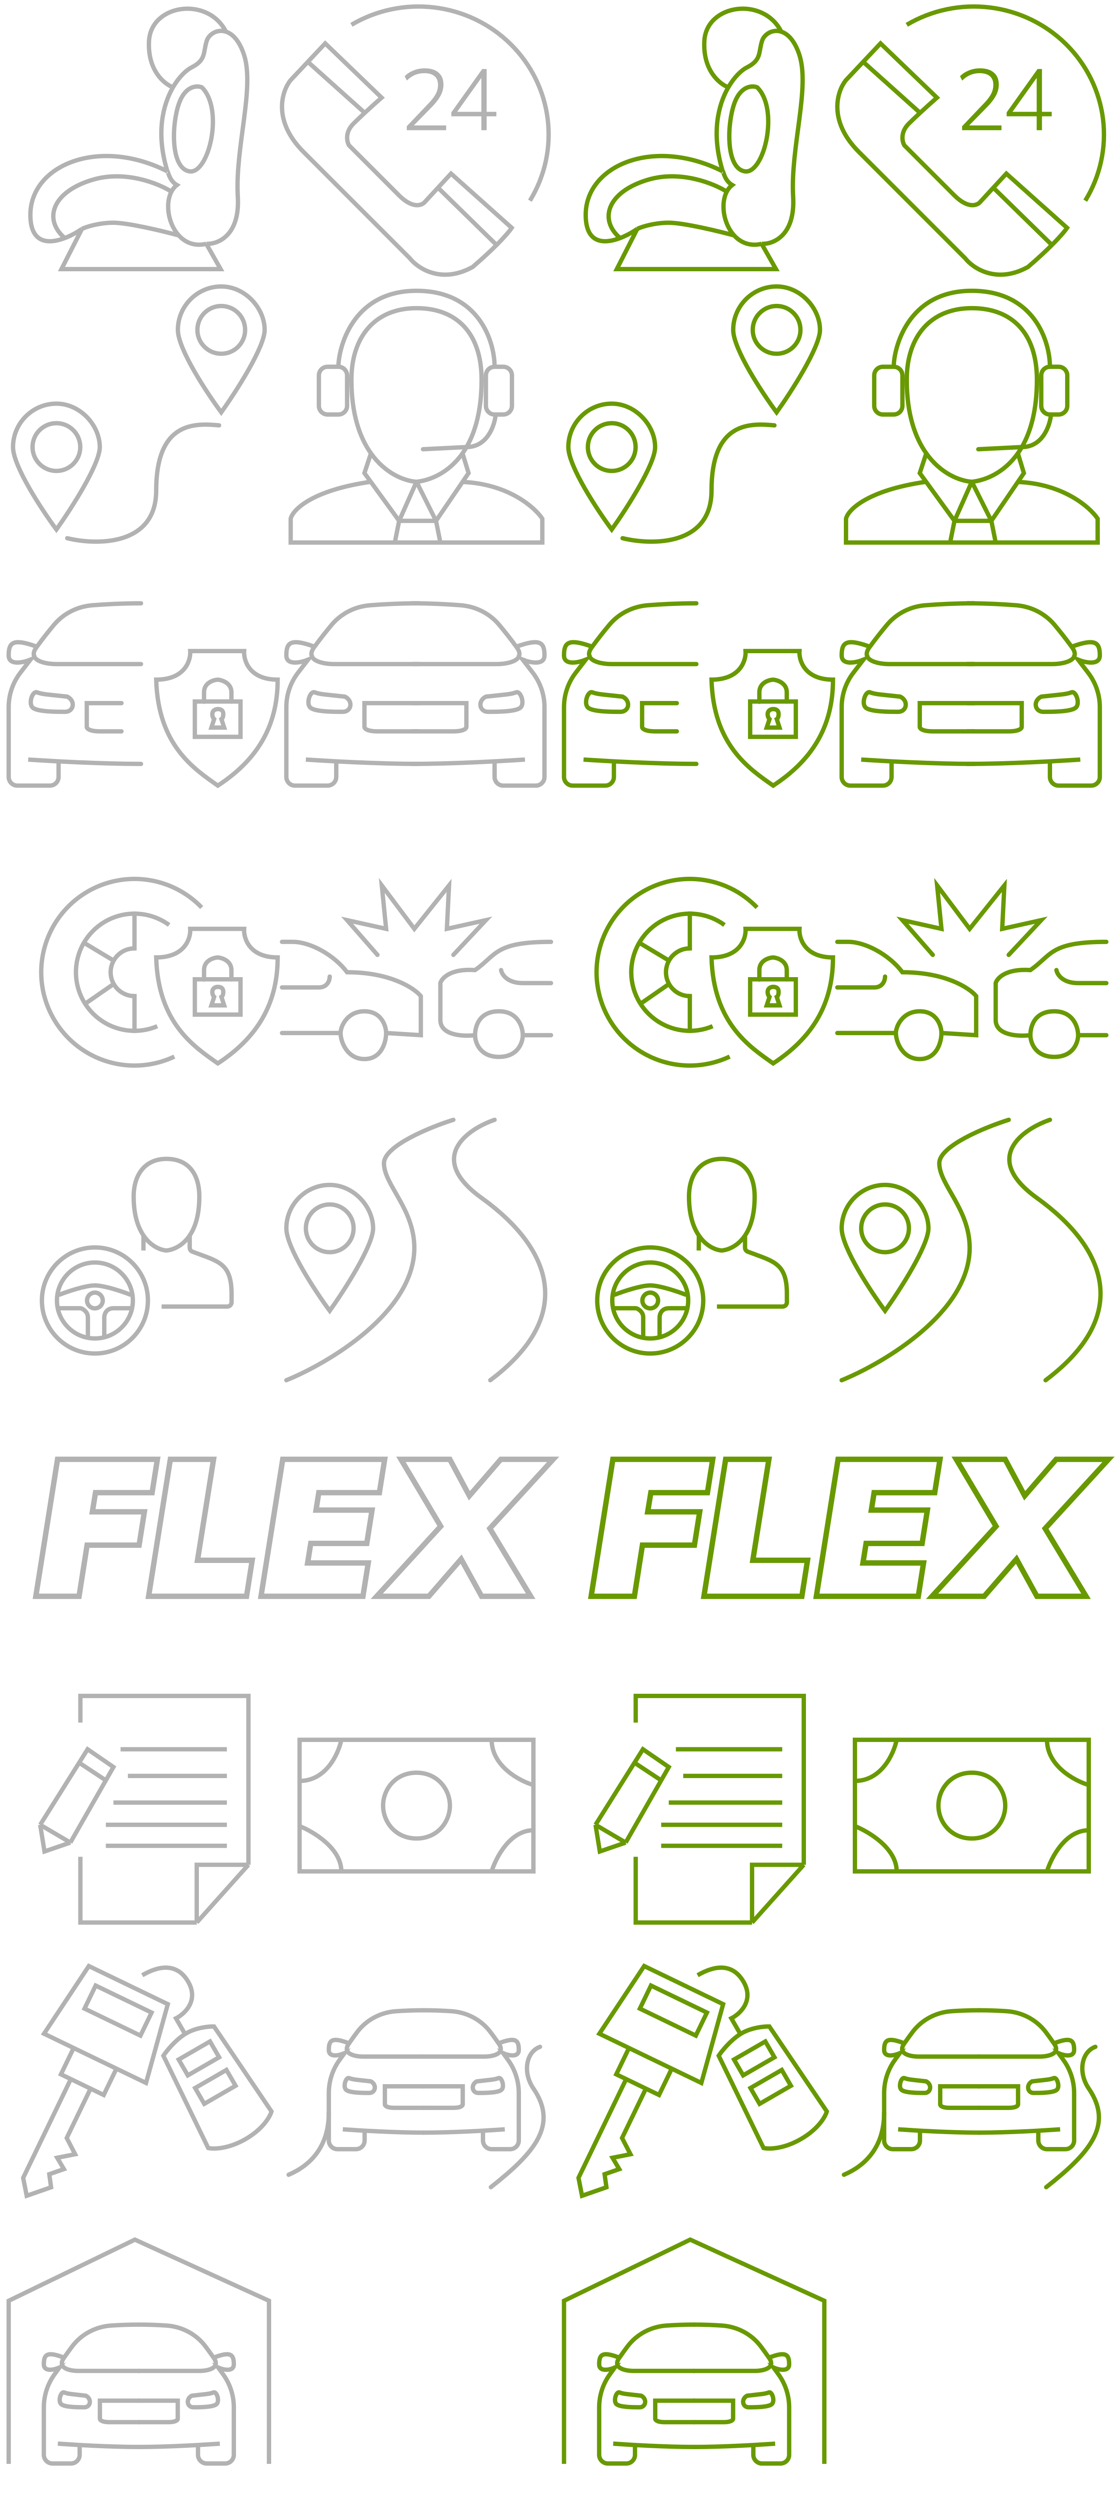 <svg width="257" height="576" viewBox="0 0 257 576" fill="none" xmlns="http://www.w3.org/2000/svg">
<path d="M47.551 56.179L50.852 62H14.167L18.883 52.744M47.551 56.179C50.192 56.307 55.341 54.309 54.813 45.302C54.153 34.042 58.774 20.207 56.228 12.573C55.144 9.323 53.581 7.786 52.078 7.298M47.551 56.179C40.476 57.864 37.147 48.694 39.513 44.157M18.883 52.744C19.794 52.299 22.466 51.389 25.861 51.313C29.256 51.237 37.587 53.253 41.327 54.271M18.883 52.744C17.783 53.504 16.378 54.298 14.922 54.852M38.592 39.481C22.749 31.466 7 38.05 7 49.5C7 56.117 11.133 56.295 14.922 54.852M38.592 39.481C38.781 39.481 38.97 41.58 40.761 42.63C40.242 43.033 39.827 43.554 39.513 44.157M38.592 39.481C35.907 30.846 37.489 24.236 39.873 20.111M39.873 20.111C41.257 17.718 42.91 16.162 44.157 15.531C47.551 13.814 46.797 12.096 47.646 9.424C48.133 7.89 50.051 6.639 52.078 7.298M39.873 20.111C37.875 19.38 33.971 16.218 34.349 9.424C34.82 0.932 47.929 -0.936 52.078 7.298M39.513 44.157C36.628 42.312 28.973 39.176 21.429 41.39C11.998 44.157 9.923 50.567 14.922 54.852M46.514 20.111C45.39 19.666 42.779 19.749 41.327 23.642C39.513 28.508 39.253 38.813 43.685 39.481C48.117 40.149 51.701 25.169 46.514 20.111Z" stroke="#B2B2B2"/>
<path d="M3 103C3 107.4 9.667 117.5 13 122C16.333 117.333 23 107 23 103C23 98 18.5 93 13 93C7.5 93 3 97.5 3 103Z" stroke="#B2B2B2"/>
<path d="M41 76C41 80.4 47.667 90.5 51 95C54.333 90.333 61 80 61 76C61 71 56.5 66 51 66C45.5 66 41 70.5 41 76Z" stroke="#B2B2B2"/>
<circle cx="13" cy="103" r="5.5" stroke="#B2B2B2"/>
<circle cx="51" cy="76" r="5.5" stroke="#B2B2B2"/>
<path d="M15.5 124C22.333 125.667 36 125.8 36 113C36 97 45 97.5 50.5 98" stroke="#B2B2B2" stroke-linecap="round"/>
<path d="M32.5 176C23.3 176 11.333 175.333 6.5 175L13.5 175.416V179C13.5 180.105 12.605 181 11.5 181H4C2.895 181 2 180.105 2 179V162.922C2 160.055 2.948 157.268 4.696 154.995L7 152C5.333 152.667 2 153.4 2 151C2 148 3 147 8.5 149M8.5 149C9.875 147.109 11.238 145.397 12.438 143.966C14.662 141.314 17.852 139.722 21.303 139.449C24.344 139.207 28.261 139 32.5 139M8.5 149C6.033 152.2 10.472 153 13 153H32.5M28 162H20V167.5C20 167.833 20.6 168.5 23 168.5C25.4 168.5 25.833 168.5 28 168.5M8.5 159.5C9.833 160 11 160 15.5 160.5C17.5 161.5 17 164 15 164C13 164 8.5 164 7.5 163C6.5 162 7.5 159.168 8.5 159.5Z" stroke="#B2B2B2" stroke-linecap="round"/>
<path d="M47.028 161.625H44.907V169.763H50.209H55.433V161.625H53.343M47.028 161.625H50.209H53.343M47.028 161.625C47.028 161.819 47.028 161.664 47.028 159.494C47.028 157.324 49.149 156.652 50.209 156.588C51.254 156.687 53.343 157.407 53.343 159.494C53.343 161.581 53.343 161.784 53.343 161.625M50.209 167.631H48.724L49.361 165.694C49.219 165.565 48.937 165.151 48.937 164.531C48.937 163.756 49.573 163.369 50.209 163.369C50.836 163.369 51.463 163.589 51.463 164.531C51.463 165.285 51.184 165.62 51.045 165.694L51.672 167.631H50.209ZM50.209 150H43.847C43.988 152.196 42.617 156.588 36 156.588C36.424 171.7 44.695 177.125 50.209 181C58.985 175.267 64 167.631 64 156.588C57.481 156.588 56.129 152.196 56.269 150H50.209Z" stroke="#B2B2B2"/>
<path d="M47.028 225.625H44.907V233.763H50.209H55.433V225.625H53.343M47.028 225.625H50.209H53.343M47.028 225.625C47.028 225.819 47.028 225.664 47.028 223.494C47.028 221.324 49.149 220.652 50.209 220.588C51.254 220.687 53.343 221.407 53.343 223.494C53.343 225.581 53.343 225.784 53.343 225.625M50.209 231.631H48.724L49.361 229.694C49.219 229.565 48.937 229.151 48.937 228.531C48.937 227.756 49.573 227.369 50.209 227.369C50.836 227.369 51.463 227.589 51.463 228.531C51.463 229.285 51.184 229.62 51.045 229.694L51.672 231.631H50.209ZM50.209 214H43.847C43.988 216.196 42.617 220.588 36 220.588C36.424 235.7 44.695 241.125 50.209 245C58.985 239.267 64 231.631 64 220.588C57.481 220.588 56.129 216.196 56.269 214H50.209Z" stroke="#B2B2B2"/>
<path d="M40.194 243.435C36.618 245.127 32.645 245.799 28.712 245.378C24.779 244.957 21.038 243.459 17.901 241.049C14.764 238.639 12.353 235.41 10.933 231.718C9.513 228.025 9.139 224.013 9.853 220.122C10.566 216.231 12.339 212.612 14.977 209.664C17.614 206.716 21.014 204.553 24.802 203.413C28.59 202.272 32.619 202.199 36.446 203.201C40.273 204.203 43.749 206.242 46.492 209.092" stroke="#B2B2B2"/>
<path d="M36.255 236.435C34.079 237.355 31.701 237.687 29.357 237.4C27.013 237.112 24.785 236.215 22.896 234.797C21.008 233.38 19.524 231.492 18.593 229.321C17.662 227.151 17.317 224.774 17.592 222.429C17.867 220.083 18.752 217.851 20.159 215.955C21.567 214.058 23.447 212.564 25.612 211.622C27.778 210.679 30.152 210.321 32.499 210.584C34.846 210.846 37.083 211.719 38.987 213.116" stroke="#B2B2B2"/>
<path d="M31 229.5C29.541 229.5 28.142 228.921 27.111 227.889C26.079 226.858 25.5 225.459 25.5 224C25.5 222.541 26.079 221.142 27.111 220.111C28.142 219.079 29.541 218.5 31 218.5" stroke="#B2B2B2"/>
<path d="M31 211V210V219M19 217L26.5 221.5M20 231L26.5 226.5M31 238V229" stroke="#B2B2B2"/>
<path d="M33.08 284.652C34.713 287.059 36.87 287.975 38.289 288.104C38.346 288.109 38.404 288.108 38.461 288.101C39.896 287.928 42.086 287.081 43.725 284.652M33.08 284.652C31.779 282.735 30.81 279.872 30.81 275.708C30.81 270.431 33.584 267 38.375 267C43.166 267 45.94 270.167 45.94 275.708C45.94 279.393 45.221 282.025 44.192 283.889C44.042 284.159 43.887 284.413 43.725 284.652M33.08 284.652L33.057 288.111M43.725 284.652V287.453C43.725 287.863 43.976 288.232 44.358 288.379C50.227 290.634 53.375 290.881 53.375 298.125V300.028C53.375 300.58 52.927 301.028 52.375 301.028H41.524H37.25" stroke="#B2B2B2"/>
<circle cx="21.875" cy="299.625" r="8.75" stroke="#B2B2B2"/>
<circle cx="21.875" cy="299.625" r="1.812" stroke="#B2B2B2"/>
<path d="M13.781 298.259C15.58 297.558 19.717 296.156 21.875 296.156C24.033 296.156 28.17 297.558 29.969 298.259M13.781 301.412H18.479C18.584 301.412 18.689 301.427 18.785 301.467C19.352 301.704 20.256 302.36 20.256 303.514C20.256 304.776 20.256 306.843 20.256 307.719M24.033 307.719V303.514C24.033 302.813 24.465 301.412 26.192 301.412C27.918 301.412 29.429 301.412 29.969 301.412" stroke="#B2B2B2" stroke-linecap="round"/>
<circle cx="21.875" cy="299.625" r="12.219" stroke="#B2B2B2"/>
<path d="M7.802 367.969L7.766 368.2H8H18.413H18.584L18.61 368.031L20.435 356.415H32.251H32.421L32.448 356.246L33.734 348.125L33.77 347.894H33.536H21.787L22.37 344.321H35.247H35.418L35.445 344.153L36.731 336.031L36.767 335.8H36.533H13.076H12.905L12.879 335.969L7.802 367.969ZM19.887 355.574H19.716L19.689 355.743L17.865 367.359H8.75L13.623 336.641H35.783L34.7 343.48H21.826H21.656L21.628 343.648L20.835 348.503L20.797 348.735H21.033H32.786L31.703 355.574H19.887ZM33.798 367.969L33.761 368.2H33.995H57.012H57.183L57.21 368.031L58.583 359.292L58.619 359.061H58.385H46.016L49.681 336.031L49.718 335.8H49.484H39.071H38.901L38.874 335.969L33.798 367.969ZM45.068 359.671L45.031 359.902H45.265H57.636L56.465 367.359H34.746L39.618 336.641H48.733L45.068 359.671ZM59.707 367.969L59.67 368.2H59.905H83.847H84.017L84.044 368.031L85.33 359.91L85.367 359.679H85.132H71.397L71.985 356.018H84.728H84.899L84.926 355.849L86.211 347.728L86.248 347.497H86.014H73.335L73.837 344.321H87.637H87.808L87.834 344.153L89.12 336.031L89.157 335.8H88.922H64.981H64.81L64.783 335.969L59.707 367.969ZM70.448 360.288L70.411 360.52H70.645H84.382L83.299 367.359H60.655L65.528 336.641H88.172L87.09 343.48H73.29H73.119L73.092 343.649L72.387 348.107L72.35 348.338H72.585H85.263L84.181 355.177H71.439H71.268L71.241 355.345L70.448 360.288ZM86.184 367.865L85.878 368.2H86.332H98.948H99.04L99.1 368.131L106.209 359.941L110.696 368.096L110.753 368.2H110.871H122.71H123.064L122.882 367.897L113.421 352.209L128.147 336.135L128.454 335.8H128H115.337H115.246L115.186 335.869L108.267 343.882L103.991 335.906L103.935 335.8H103.815H92.023H91.671L91.851 336.102L101.058 351.6L86.184 367.865ZM106.503 358.73L106.365 358.479L106.177 358.696L98.656 367.359H87.787L102 351.816L102.1 351.707L102.024 351.579L93.149 336.641H103.432L107.967 345.101L108.104 345.358L108.295 345.137L115.63 336.641H126.543L112.477 351.995L112.376 352.105L112.454 352.233L121.575 367.359H111.25L106.503 358.73Z" fill="#B2B2B2" stroke="#B2B2B2" stroke-width="0.4"/>
<path d="M96 111C93.191 110.813 88.805 109.101 85.5 104.445M96 111C98.84 110.716 103.292 109.142 106.61 104.445M96 111L92 120M96 111L100.5 120M85.5 104.445C82.921 100.813 81 95.389 81 87.5C81 77.5 86.5 71 96 71C105.5 71 111 77 111 87.5C111 94.481 109.576 99.469 107.534 103M85.5 104.445L84 109L85.454 111M92 120H100.5M92 120L91 125M92 120L85.454 111M100.5 120L101.5 125M100.5 120L106.61 111.039M106.61 104.445L108 109L106.61 111.039M106.61 104.445C106.929 103.993 107.238 103.512 107.534 103M91 125H101.5M91 125H67V119.5C67.47 117.487 71.818 112.969 85.454 111M101.5 125H125V119.5C123.24 116.857 117.097 111.464 106.61 111.039M114 84.5C114 78.667 110.4 67 96 67C81 67 78 80.5 78 84.5M114 84.5V84.5C112.895 84.5 112 85.395 112 86.5V93.5C112 94.605 112.895 95.5 114 95.5H114.25M114 84.5H116C117.105 84.5 118 85.395 118 86.5V93.5C118 94.605 117.105 95.5 116 95.5H114.25M78 84.5H75.5C74.395 84.5 73.5 85.395 73.5 86.5V93.5C73.5 94.605 74.395 95.5 75.5 95.5H78C79.105 95.5 80 94.605 80 93.5V86.5C80 85.395 79.105 84.5 78 84.5V84.5ZM114.25 95.5C114.023 98 112.361 103 107.534 103M107.534 103L97.5 103.5" stroke="#B2B2B2" stroke-linecap="round"/>
<path d="M96.5 176C87.3 176 75.333 175.333 70.5 175L77.5 175.416V179C77.5 180.105 76.605 181 75.5 181H68C66.895 181 66 180.105 66 179V162.922C66 160.055 66.948 157.268 68.696 154.995L71 152C69.333 152.667 66 153.4 66 151C66 148 67 147 72.5 149M72.5 149C73.875 147.109 75.238 145.397 76.438 143.966C78.662 141.314 81.852 139.722 85.303 139.449C88.344 139.207 92.261 139 96.5 139M72.5 149C70.033 152.2 74.472 153 77 153H96.5M96.5 162H84V167.5C84 167.833 84.6 168.5 87 168.5C89.4 168.5 94.333 168.5 96.5 168.5M72.5 159.5C73.833 160 75 160 79.5 160.5C81.5 161.5 81 164 79 164C77 164 72.5 164 71.5 163C70.5 162 71.5 159.168 72.5 159.5Z" stroke="#B2B2B2" stroke-linecap="round"/>
<path d="M95 176C104.2 176 116.167 175.333 121 175L114 175.416V179C114 180.105 114.895 181 116 181H123.5C124.605 181 125.5 180.105 125.5 179V162.922C125.5 160.055 124.552 157.268 122.804 154.995L120.5 152C122.167 152.667 125.5 153.4 125.5 151C125.5 148 124.5 147 119 149M119 149C117.625 147.109 116.262 145.397 115.062 143.966C112.838 141.314 109.648 139.722 106.197 139.449C103.156 139.207 99.239 139 95 139M119 149C121.467 152.2 117.028 153 114.5 153H95M95 162H107.5V167.5C107.5 167.833 106.9 168.5 104.5 168.5C102.1 168.5 97.167 168.5 95 168.5M119 159.5C117.667 160 116.5 160 112 160.5C110 161.5 110.5 164 112.5 164C114.5 164 119 164 120 163C121 162 120 159.168 119 159.5Z" stroke="#B2B2B2" stroke-linecap="round"/>
<path d="M65 238H78.5M78.5 238C78.5 236.5 80 233 84 233C88 233 89 236.5 89 238M78.5 238C78.5 240 80 244 84 244C88 244 89 240 89 238M89 238L97 238.5V229.5C95.5 227.667 90 224 80 224C77 220 71.5 217 67.5 217H65M76 225C76 225.833 75.5 227.5 73.5 227.5C71.5 227.5 67 227.5 65 227.5" stroke="#B2B2B2" stroke-linecap="round"/>
<path d="M87 220L80 212L89 214L88 204L95.5 214L103.5 204L103 214L112 212L104.5 220M109.5 238.5C106.833 238.833 101.5 238.6 101.5 235C101.5 231.4 101.5 227.833 101.5 226.5C101.833 225.333 103.9 223.1 109.5 223.5C114.5 220 114 217 127 217M109.5 238.5C109.5 238 109.5 233 115 233C119.4 233 120.5 236.667 120.5 238.5M109.5 238.5C109.5 240.167 110.6 243.5 115 243.5C119.4 243.5 120.5 240.167 120.5 238.5M115.5 223.5C115.667 224.5 116.9 226.5 120.5 226.5C124.1 226.5 126.333 226.5 127 226.5M127 238.5H120.5" stroke="#B2B2B2" stroke-linecap="round"/>
<path d="M66 283C66 287.4 72.667 297.5 76 302C79.333 297.333 86 287 86 283C86 278 81.5 273 76 273C70.5 273 66 277.5 66 283Z" stroke="#B2B2B2"/>
<circle cx="76" cy="283" r="5.5" stroke="#B2B2B2"/>
<path d="M66 318C75.833 314 95.5 302.3 95.5 287.5C95.5 278.5 88.5 273 88.5 268C88.5 264 99.167 259.667 104.5 258M114 258C107.667 260.167 98.2 266.8 111 276C127 287.5 133 303 113 318" stroke="#B2B2B2" stroke-linecap="round"/>
<path d="M70.957 14.25L74.957 10L87.957 22.5C87.129 23.224 85.596 24.59 84.073 26M70.957 14.25L66.957 18.5C64.957 21 62.757 27.8 69.957 35C77.157 42.2 89.29 54.333 94.457 59.5C96.29 61.833 101.757 65.5 108.957 61.5C111.254 59.531 113.069 57.831 114.457 56.442M70.957 14.25L84.073 26M84.073 26C83.142 26.862 82.216 27.741 81.457 28.5C79.457 30.5 79.957 32.667 80.457 33.5C82.957 36 88.757 41.8 91.957 45C95.157 48.2 97.29 47.333 97.957 46.5L100.957 43.25M100.957 43.25L103.957 40L117.957 52.5C117.563 53.09 116.452 54.445 114.457 56.442M100.957 43.25L114.457 56.442" stroke="#B2B2B2" stroke-linecap="round"/>
<path d="M81 5.717C86.742 2.322 93.475 0.916 100.126 1.721C106.776 2.527 112.96 5.499 117.692 10.162C122.424 14.825 125.432 20.91 126.238 27.447C127.045 33.984 125.604 40.599 122.144 46.238" stroke="#B2B2B2"/>
<path d="M93.757 30V29.08L98.897 23.68C99.577 22.973 100.09 22.293 100.437 21.64C100.783 20.973 100.957 20.273 100.957 19.54C100.957 18.66 100.683 17.993 100.137 17.54C99.603 17.087 98.823 16.86 97.797 16.86C97.01 16.86 96.29 17 95.637 17.28C94.983 17.56 94.363 17.987 93.777 18.56L93.277 17.56C93.797 17.013 94.463 16.573 95.277 16.24C96.09 15.907 96.957 15.74 97.877 15.74C99.263 15.74 100.33 16.067 101.077 16.72C101.837 17.36 102.217 18.28 102.217 19.48C102.217 20.36 101.997 21.213 101.557 22.04C101.117 22.853 100.49 23.68 99.677 24.52L95.017 29.28V28.9H102.837V30H93.757ZM110.949 30V26.8H104.029V25.88L111.149 15.9H112.169V25.76H114.409V26.8H112.169V30H110.949ZM110.949 25.76V17.36H111.369L105.149 26.08V25.76H110.949Z" fill="#B2B2B2"/>
<path d="M175.551 56.179L178.852 62H142.167L146.883 52.744M175.551 56.179C178.192 56.307 183.341 54.309 182.813 45.302C182.153 34.042 186.774 20.207 184.228 12.573C183.144 9.323 181.581 7.786 180.078 7.298M175.551 56.179C168.476 57.864 165.147 48.694 167.513 44.157M146.883 52.744C147.794 52.299 150.466 51.389 153.861 51.313C157.256 51.237 165.586 53.253 169.327 54.271M146.883 52.744C145.783 53.504 144.378 54.298 142.922 54.852M166.592 39.481C150.749 31.466 135 38.05 135 49.5C135 56.117 139.133 56.295 142.922 54.852M166.592 39.481C166.781 39.481 166.97 41.58 168.761 42.63C168.242 43.033 167.827 43.554 167.513 44.157M166.592 39.481C163.907 30.846 165.489 24.236 167.874 20.111M167.874 20.111C169.257 17.718 170.91 16.162 172.156 15.531C175.551 13.814 174.797 12.096 175.646 9.424C176.133 7.89 178.051 6.639 180.078 7.298M167.874 20.111C165.875 19.38 161.971 16.218 162.349 9.424C162.82 0.932 175.929 -0.936 180.078 7.298M167.513 44.157C164.628 42.312 156.973 39.176 149.429 41.39C139.998 44.157 137.923 50.567 142.922 54.852M174.514 20.111C173.39 19.666 170.779 19.749 169.327 23.642C167.513 28.508 167.253 38.813 171.685 39.481C176.117 40.149 179.701 25.169 174.514 20.111Z" stroke="#689901"/>
<path d="M131 103C131 107.4 137.667 117.5 141 122C144.333 117.333 151 107 151 103C151 98 146.5 93 141 93C135.5 93 131 97.5 131 103Z" stroke="#689901"/>
<path d="M169 76C169 80.4 175.667 90.5 179 95C182.333 90.333 189 80 189 76C189 71 184.5 66 179 66C173.5 66 169 70.5 169 76Z" stroke="#689901"/>
<circle cx="141" cy="103" r="5.5" stroke="#689901"/>
<circle cx="179" cy="76" r="5.5" stroke="#689901"/>
<path d="M143.5 124C150.333 125.667 164 125.8 164 113C164 97 173 97.5 178.5 98" stroke="#689901" stroke-linecap="round"/>
<path d="M160.5 176C151.3 176 139.333 175.333 134.5 175L141.5 175.416V179C141.5 180.105 140.605 181 139.5 181H132C130.895 181 130 180.105 130 179V162.922C130 160.055 130.948 157.268 132.696 154.995L135 152C133.333 152.667 130 153.4 130 151C130 148 131 147 136.5 149M136.5 149C137.875 147.109 139.238 145.397 140.438 143.966C142.662 141.314 145.852 139.722 149.303 139.449C152.344 139.207 156.261 139 160.5 139M136.5 149C134.033 152.2 138.472 153 141 153H160.5M156 162H148V167.5C148 167.833 148.6 168.5 151 168.5C153.4 168.5 153.833 168.5 156 168.5M136.5 159.5C137.833 160 139 160 143.5 160.5C145.5 161.5 145 164 143 164C141 164 136.5 164 135.5 163C134.5 162 135.5 159.168 136.5 159.5Z" stroke="#689901" stroke-linecap="round"/>
<path d="M175.028 161.625H172.907V169.763H178.209H183.433V161.625H181.343M175.028 161.625H178.209H181.343M175.028 161.625C175.028 161.819 175.028 161.664 175.028 159.494C175.028 157.324 177.149 156.652 178.209 156.588C179.254 156.687 181.343 157.407 181.343 159.494C181.343 161.581 181.343 161.784 181.343 161.625M178.209 167.631H176.724L177.361 165.694C177.219 165.565 176.937 165.151 176.937 164.531C176.937 163.756 177.573 163.369 178.209 163.369C178.836 163.369 179.463 163.589 179.463 164.531C179.463 165.285 179.184 165.62 179.045 165.694L179.672 167.631H178.209ZM178.209 150H171.847C171.988 152.196 170.617 156.588 164 156.588C164.424 171.7 172.695 177.125 178.209 181C186.985 175.267 192 167.631 192 156.588C185.481 156.588 184.129 152.196 184.269 150H178.209Z" stroke="#689901"/>
<path d="M175.028 225.625H172.907V233.763H178.209H183.433V225.625H181.343M175.028 225.625H178.209H181.343M175.028 225.625C175.028 225.819 175.028 225.664 175.028 223.494C175.028 221.324 177.149 220.652 178.209 220.588C179.254 220.687 181.343 221.407 181.343 223.494C181.343 225.581 181.343 225.784 181.343 225.625M178.209 231.631H176.724L177.361 229.694C177.219 229.565 176.937 229.151 176.937 228.531C176.937 227.756 177.573 227.369 178.209 227.369C178.836 227.369 179.463 227.589 179.463 228.531C179.463 229.285 179.184 229.62 179.045 229.694L179.672 231.631H178.209ZM178.209 214H171.847C171.988 216.196 170.617 220.588 164 220.588C164.424 235.7 172.695 241.125 178.209 245C186.985 239.267 192 231.631 192 220.588C185.481 220.588 184.129 216.196 184.269 214H178.209Z" stroke="#689901"/>
<path d="M168.194 243.435C164.618 245.127 160.645 245.799 156.712 245.378C152.779 244.957 149.038 243.459 145.901 241.049C142.764 238.639 140.353 235.41 138.933 231.718C137.513 228.025 137.139 224.013 137.853 220.122C138.566 216.231 140.339 212.612 142.977 209.664C145.615 206.716 149.014 204.553 152.802 203.413C156.59 202.272 160.619 202.199 164.446 203.201C168.273 204.203 171.749 206.242 174.492 209.092" stroke="#689901"/>
<path d="M164.255 236.435C162.079 237.355 159.701 237.687 157.357 237.4C155.013 237.112 152.785 236.215 150.896 234.797C149.008 233.38 147.524 231.492 146.593 229.321C145.662 227.151 145.317 224.774 145.592 222.429C145.867 220.083 146.752 217.851 148.159 215.955C149.567 214.058 151.447 212.564 153.612 211.622C155.778 210.679 158.152 210.321 160.499 210.584C162.846 210.846 165.083 211.719 166.987 213.116" stroke="#689901"/>
<path d="M159 229.5C157.541 229.5 156.142 228.921 155.111 227.889C154.079 226.858 153.5 225.459 153.5 224C153.5 222.541 154.079 221.142 155.111 220.111C156.142 219.079 157.541 218.5 159 218.5" stroke="#689901"/>
<path d="M159 211V210V219M147 217L154.5 221.5M148 231L154.5 226.5M159 238V229" stroke="#689901"/>
<path d="M161.08 284.652C162.713 287.059 164.87 287.975 166.289 288.104C166.346 288.109 166.403 288.108 166.461 288.101C167.896 287.928 170.086 287.081 171.726 284.652M161.08 284.652C159.779 282.735 158.81 279.872 158.81 275.708C158.81 270.431 161.584 267 166.375 267C171.166 267 173.94 270.167 173.94 275.708C173.94 279.393 173.222 282.025 172.192 283.889C172.042 284.159 171.887 284.413 171.726 284.652M161.08 284.652L161.057 288.111M171.726 284.652V287.453C171.726 287.863 171.976 288.232 172.359 288.379C178.227 290.634 181.375 290.881 181.375 298.125V300.028C181.375 300.58 180.927 301.028 180.375 301.028H169.524H165.25" stroke="#689901"/>
<circle cx="149.875" cy="299.625" r="8.75" stroke="#689901"/>
<circle cx="149.875" cy="299.625" r="1.812" stroke="#689901"/>
<path d="M141.781 298.259C143.58 297.558 147.717 296.156 149.875 296.156C152.033 296.156 156.17 297.558 157.969 298.259M141.781 301.412H146.479C146.584 301.412 146.689 301.427 146.785 301.467C147.352 301.704 148.256 302.36 148.256 303.514C148.256 304.776 148.256 306.843 148.256 307.719M152.033 307.719V303.514C152.033 302.813 152.465 301.412 154.192 301.412C155.918 301.412 157.429 301.412 157.969 301.412" stroke="#689901" stroke-linecap="round"/>
<circle cx="149.875" cy="299.625" r="12.219" stroke="#689901"/>
<path d="M135.802 367.969L135.766 368.2H136H146.413H146.584L146.61 368.031L148.435 356.415H160.251H160.421L160.448 356.246L161.734 348.125L161.77 347.894H161.536H149.787L150.37 344.321H163.247H163.418L163.445 344.153L164.731 336.031L164.767 335.8H164.533H141.076H140.905L140.879 335.969L135.802 367.969ZM147.887 355.574H147.716L147.689 355.743L145.865 367.359H136.75L141.623 336.641H163.783L162.7 343.48H149.826H149.656L149.629 343.648L148.835 348.503L148.797 348.735H149.033H160.786L159.703 355.574H147.887ZM161.798 367.969L161.761 368.2H161.995H185.012H185.183L185.21 368.031L186.583 359.292L186.619 359.061H186.385H174.016L177.681 336.031L177.718 335.8H177.484H167.071H166.901L166.874 335.969L161.798 367.969ZM173.068 359.671L173.031 359.902H173.265H185.636L184.465 367.359H162.746L167.618 336.641H176.733L173.068 359.671ZM187.707 367.969L187.67 368.2H187.905H211.847H212.018L212.044 368.031L213.33 359.91L213.366 359.679H213.132H199.397L199.985 356.018H212.728H212.899L212.926 355.849L214.211 347.728L214.248 347.497H214.014H201.335L201.837 344.321H215.637H215.808L215.834 344.153L217.12 336.031L217.157 335.8H216.922H192.981H192.81L192.783 335.969L187.707 367.969ZM198.448 360.288L198.411 360.52H198.646H212.382L211.3 367.359H188.655L193.528 336.641H216.172L215.09 343.48H201.29H201.119L201.092 343.649L200.387 348.107L200.351 348.338H200.585H213.264L212.181 355.177H199.439H199.268L199.241 355.345L198.448 360.288ZM214.184 367.865L213.878 368.2H214.332H226.948H227.04L227.099 368.131L234.209 359.941L238.696 368.096L238.753 368.2H238.871H250.71H251.064L250.882 367.897L241.421 352.209L256.147 336.135L256.454 335.8H256H243.337H243.246L243.186 335.869L236.267 343.882L231.991 335.906L231.935 335.8H231.815H220.023H219.671L219.851 336.102L229.058 351.6L214.184 367.865ZM234.503 358.73L234.365 358.479L234.177 358.696L226.656 367.359H215.787L230 351.816L230.1 351.707L230.024 351.579L221.149 336.641H231.432L235.967 345.101L236.104 345.358L236.295 345.137L243.63 336.641H254.543L240.477 351.995L240.376 352.105L240.454 352.233L249.575 367.359H239.25L234.503 358.73Z" fill="#689901" stroke="#689901" stroke-width="0.4"/>
<path d="M224 111C221.191 110.813 216.805 109.101 213.5 104.445M224 111C226.84 110.716 231.292 109.142 234.61 104.445M224 111L220 120M224 111L228.5 120M213.5 104.445C210.921 100.813 209 95.389 209 87.5C209 77.5 214.5 71 224 71C233.5 71 239 77 239 87.5C239 94.481 237.576 99.469 235.534 103M213.5 104.445L212 109L213.455 111M220 120H228.5M220 120L219 125M220 120L213.455 111M228.5 120L229.5 125M228.5 120L234.61 111.039M234.61 104.445L236 109L234.61 111.039M234.61 104.445C234.929 103.993 235.238 103.512 235.534 103M219 125H229.5M219 125H195V119.5C195.47 117.487 199.818 112.969 213.455 111M229.5 125H253V119.5C251.24 116.857 245.097 111.464 234.61 111.039M242 84.5C242 78.667 238.4 67 224 67C209 67 206 80.5 206 84.5M242 84.5V84.5C240.895 84.5 240 85.395 240 86.5V93.5C240 94.605 240.895 95.5 242 95.5H242.25M242 84.5H244C245.105 84.5 246 85.395 246 86.5V93.5C246 94.605 245.105 95.5 244 95.5H242.25M206 84.5H203.5C202.395 84.5 201.5 85.395 201.5 86.5V93.5C201.5 94.605 202.395 95.5 203.5 95.5H206C207.105 95.5 208 94.605 208 93.5V86.5C208 85.395 207.105 84.5 206 84.5V84.5ZM242.25 95.5C242.023 98 240.361 103 235.534 103M235.534 103L225.5 103.5" stroke="#689901" stroke-linecap="round"/>
<path d="M224.5 176C215.3 176 203.333 175.333 198.5 175L205.5 175.416V179C205.5 180.105 204.605 181 203.5 181H196C194.895 181 194 180.105 194 179V162.922C194 160.055 194.948 157.268 196.696 154.995L199 152C197.333 152.667 194 153.4 194 151C194 148 195 147 200.5 149M200.5 149C201.875 147.109 203.238 145.397 204.438 143.966C206.662 141.314 209.852 139.722 213.303 139.449C216.344 139.207 220.261 139 224.5 139M200.5 149C198.033 152.2 202.472 153 205 153H224.5M224.5 162H212V167.5C212 167.833 212.6 168.5 215 168.5C217.4 168.5 222.333 168.5 224.5 168.5M200.5 159.5C201.833 160 203 160 207.5 160.5C209.5 161.5 209 164 207 164C205 164 200.5 164 199.5 163C198.5 162 199.5 159.168 200.5 159.5Z" stroke="#689901" stroke-linecap="round"/>
<path d="M223 176C232.2 176 244.167 175.333 249 175L242 175.416V179C242 180.105 242.895 181 244 181H251.5C252.605 181 253.5 180.105 253.5 179V162.922C253.5 160.055 252.552 157.268 250.804 154.995L248.5 152C250.167 152.667 253.5 153.4 253.5 151C253.5 148 252.5 147 247 149M247 149C245.625 147.109 244.262 145.397 243.062 143.966C240.838 141.314 237.648 139.722 234.197 139.449C231.156 139.207 227.239 139 223 139M247 149C249.467 152.2 245.028 153 242.5 153H223M223 162H235.5V167.5C235.5 167.833 234.9 168.5 232.5 168.5C230.1 168.5 225.167 168.5 223 168.5M247 159.5C245.667 160 244.5 160 240 160.5C238 161.5 238.5 164 240.5 164C242.5 164 247 164 248 163C249 162 248 159.168 247 159.5Z" stroke="#689901" stroke-linecap="round"/>
<path d="M193 238H206.5M206.5 238C206.5 236.5 208 233 212 233C216 233 217 236.5 217 238M206.5 238C206.5 240 208 244 212 244C216 244 217 240 217 238M217 238L225 238.5V229.5C223.5 227.667 218 224 208 224C205 220 199.5 217 195.5 217H193M204 225C204 225.833 203.5 227.5 201.5 227.5C199.5 227.5 195 227.5 193 227.5" stroke="#689901" stroke-linecap="round"/>
<path d="M215 220L208 212L217 214L216 204L223.5 214L231.5 204L231 214L240 212L232.5 220M237.5 238.5C234.833 238.833 229.5 238.6 229.5 235C229.5 231.4 229.5 227.833 229.5 226.5C229.833 225.333 231.9 223.1 237.5 223.5C242.5 220 242 217 255 217M237.5 238.5C237.5 238 237.5 233 243 233C247.4 233 248.5 236.667 248.5 238.5M237.5 238.5C237.5 240.167 238.6 243.5 243 243.5C247.4 243.5 248.5 240.167 248.5 238.5M243.5 223.5C243.667 224.5 244.9 226.5 248.5 226.5C252.1 226.5 254.333 226.5 255 226.5M255 238.5H248.5" stroke="#689901" stroke-linecap="round"/>
<path d="M194 283C194 287.4 200.667 297.5 204 302C207.333 297.333 214 287 214 283C214 278 209.5 273 204 273C198.5 273 194 277.5 194 283Z" stroke="#689901"/>
<circle cx="204" cy="283" r="5.5" stroke="#689901"/>
<path d="M194 318C203.833 314 223.5 302.3 223.5 287.5C223.5 278.5 216.5 273 216.5 268C216.5 264 227.167 259.667 232.5 258M242 258C235.667 260.167 226.2 266.8 239 276C255 287.5 261 303 241 318" stroke="#689901" stroke-linecap="round"/>
<path d="M198.957 14.25L202.957 10L215.957 22.5C215.129 23.224 213.596 24.59 212.073 26M198.957 14.25L194.957 18.5C192.957 21 190.757 27.8 197.957 35C205.157 42.2 217.29 54.333 222.457 59.5C224.29 61.833 229.757 65.5 236.957 61.5C239.254 59.531 241.069 57.831 242.457 56.442M198.957 14.25L212.073 26M212.073 26C211.142 26.862 210.216 27.741 209.457 28.5C207.457 30.5 207.957 32.667 208.457 33.5C210.957 36 216.757 41.8 219.957 45C223.157 48.2 225.29 47.333 225.957 46.5L228.957 43.25M228.957 43.25L231.957 40L245.957 52.5C245.563 53.09 244.452 54.445 242.457 56.442M228.957 43.25L242.457 56.442" stroke="#689901" stroke-linecap="round"/>
<path d="M209 5.717C214.742 2.322 221.475 0.916 228.126 1.721C234.776 2.527 240.96 5.499 245.692 10.162C250.424 14.825 253.432 20.91 254.238 27.447C255.045 33.984 253.604 40.599 250.144 46.238" stroke="#689901"/>
<path d="M221.757 30V29.08L226.897 23.68C227.577 22.973 228.09 22.293 228.437 21.64C228.783 20.973 228.957 20.273 228.957 19.54C228.957 18.66 228.683 17.993 228.137 17.54C227.603 17.087 226.823 16.86 225.797 16.86C225.01 16.86 224.29 17 223.637 17.28C222.983 17.56 222.363 17.987 221.777 18.56L221.277 17.56C221.797 17.013 222.463 16.573 223.277 16.24C224.09 15.907 224.957 15.74 225.877 15.74C227.263 15.74 228.33 16.067 229.077 16.72C229.837 17.36 230.217 18.28 230.217 19.48C230.217 20.36 229.997 21.213 229.557 22.04C229.117 22.853 228.49 23.68 227.677 24.52L223.017 29.28V28.9H230.837V30H221.757ZM238.949 30V26.8H232.029V25.88L239.149 15.9H240.169V25.76H242.409V26.8H240.169V30H238.949ZM238.949 25.76V17.36H239.369L233.149 26.08V25.76H238.949Z" fill="#689901"/>
<path d="M18.526 396.879V390.737H57.263V429.639M57.263 429.639L45.344 442.947M57.263 429.639H45.344V442.947M45.344 442.947H18.526V427.789M9.263 420.425L10.256 426.568L16.216 424.52M9.263 420.425L16.216 424.52M9.263 420.425L20.189 403.022L26.148 407.117L24.396 410.188M16.216 424.52L24.396 410.188M24.396 410.188L18.203 406.093M27.79 403.022L52.297 403.022M29.474 409.164H52.297M26.148 415.307H52.297M24.396 420.425H52.297M24.396 425.263H52.297" stroke="#B2B2B2"/>
<path d="M78.677 400.842H69.053V410.316M78.677 400.842C78.035 404 75.212 410.316 69.053 410.316M78.677 400.842H113.323M69.053 410.316V420.737M69.053 420.737V431.158H78.677M69.053 420.737C72.261 422 78.677 425.853 78.677 431.158M78.677 431.158H113.323M113.323 431.158H122.947V421.684M113.323 431.158C114.286 428 117.558 421.684 122.947 421.684M122.947 421.684V411.263M122.947 411.263V400.842H113.323M122.947 411.263C119.739 410.316 113.323 406.905 113.323 400.842M96 408.421C100.812 408.421 103.699 412.211 103.699 416C103.699 419.789 100.812 423.579 96 423.579C91.188 423.579 88.301 419.789 88.301 416C88.301 412.211 91.188 408.421 96 408.421Z" stroke="#B2B2B2"/>
<g clip-path="url(#clip0_0_1)">
<path d="M16.974 471.848L10.149 468.554L20.476 452.967L38.678 461.751L33.659 479.9L26.834 476.606M16.974 471.848L14.046 477.915L16.322 479.013M16.974 471.848L26.834 476.606M26.834 476.606L23.906 482.673L20.872 481.209M16.322 479.013L5.342 501.765L6.153 505.897L11.775 503.935L11.356 500.928L14.729 499.75L13.186 497.136L17.318 496.324L15.382 492.585L20.872 481.209M16.322 479.013L20.872 481.209M42.652 468.634C44.987 467.154 48.075 466.855 49.327 466.89L62.575 486.468C62.267 487.618 60.644 490.5 56.618 492.824C52.593 495.149 49.188 495.169 47.989 494.889L37.658 473.627C38.35 472.58 40.317 470.114 42.652 468.634ZM42.652 468.634L40.563 465.017C42.548 464.02 45.892 460.94 43.385 456.599C40.253 451.173 34.901 453.872 32.79 455.09M22.046 457.464L19.483 462.773L32.377 468.995L34.938 463.686L22.046 457.464ZM41.186 474.507L43.291 478.154L50.507 473.988L48.402 470.341L41.186 474.507ZM45.397 481.8L47.081 484.717L54.297 480.551L52.192 476.905L44.976 481.071L45.397 481.8Z" stroke="#B2B2B2"/>
</g>
<path d="M66.526 501.053C71.523 498.919 75.79 494.63 75.79 486.737M124.472 471.579C121.254 472.735 120.421 477.474 122.947 481.179C128.684 489.593 123.306 495.916 113.144 503.916" stroke="#B2B2B2" stroke-linecap="round"/>
<path d="M97.684 491.348C91.08 491.348 82.49 490.84 79.02 490.586L84.045 490.903V493.158C84.045 494.262 83.149 495.158 82.045 495.158H77.79C76.685 495.158 75.79 494.262 75.79 493.158V482.231C75.79 479.49 76.655 476.82 78.263 474.602L79.379 473.063C78.182 473.571 75.79 474.129 75.79 472.301C75.79 470.015 76.507 469.253 80.456 470.777M80.456 470.777C81.093 469.847 81.727 468.974 82.327 468.178C84.484 465.323 87.762 463.61 91.332 463.373C93.201 463.249 95.376 463.158 97.684 463.158M80.456 470.777C78.685 473.215 81.871 473.825 83.686 473.825H97.684M97.684 480.682H88.711V484.872C88.711 485.126 89.142 485.634 90.865 485.634C92.587 485.634 96.129 485.634 97.684 485.634M80.456 478.777C81.413 479.158 82.25 479.158 85.481 479.539C86.916 480.301 86.557 482.206 85.122 482.206C83.686 482.206 80.456 482.206 79.738 481.444C79.02 480.682 79.738 478.524 80.456 478.777Z" stroke="#B2B2B2" stroke-linecap="round"/>
<path d="M97.684 491.348C104.289 491.348 112.879 490.84 116.349 490.586L111.324 490.903V493.158C111.324 494.262 112.219 495.158 113.324 495.158H117.579C118.684 495.158 119.579 494.262 119.579 493.158V482.231C119.579 479.49 118.713 476.82 117.105 474.602L115.99 473.063C117.186 473.571 119.579 474.129 119.579 472.301C119.579 470.015 118.861 469.253 114.913 470.777M114.913 470.777C114.276 469.847 113.642 468.974 113.041 468.178C110.885 465.323 107.606 463.61 104.036 463.373C102.168 463.249 99.992 463.158 97.684 463.158M114.913 470.777C116.684 473.215 113.497 473.825 111.682 473.825H97.684M97.684 480.682H106.657V484.872C106.657 485.126 106.227 485.634 104.504 485.634C102.781 485.634 99.24 485.634 97.684 485.634M114.913 478.777C113.956 479.158 113.118 479.158 109.888 479.539C108.452 480.301 108.811 482.206 110.247 482.206C111.682 482.206 114.913 482.206 115.631 481.444C116.349 480.682 115.631 478.524 114.913 478.777Z" stroke="#B2B2B2" stroke-linecap="round"/>
<g clip-path="url(#clip1_0_1)">
<path d="M32 563.769C25.396 563.769 16.805 563.261 13.336 563.008L18.361 563.324V565.579C18.361 566.684 17.465 567.579 16.361 567.579H12.105C11.001 567.579 10.105 566.684 10.105 565.579V554.652C10.105 551.912 10.971 549.241 12.579 547.023L13.695 545.484C12.498 545.992 10.105 546.55 10.105 544.722C10.105 542.436 10.823 541.674 14.771 543.198M14.771 543.198C15.409 542.268 16.042 541.395 16.643 540.599C18.799 537.744 22.078 536.031 25.648 535.794C27.517 535.67 29.692 535.579 32 535.579M14.771 543.198C13.001 545.636 16.187 546.246 18.002 546.246H32M32 553.103H23.027V557.293C23.027 557.547 23.457 558.055 25.18 558.055C26.903 558.055 30.445 558.055 32 558.055M14.771 551.198C15.729 551.579 16.566 551.579 19.796 551.96C21.232 552.722 20.873 554.627 19.437 554.627C18.002 554.627 14.771 554.627 14.053 553.865C13.336 553.103 14.053 550.945 14.771 551.198Z" stroke="#B2B2B2" stroke-linecap="round"/>
<path d="M32 563.769C38.604 563.769 47.195 563.261 50.664 563.008L45.639 563.324V565.579C45.639 566.684 46.535 567.579 47.639 567.579H51.895C52.999 567.579 53.895 566.684 53.895 565.579V554.652C53.895 551.912 53.029 549.241 51.421 547.023L50.305 545.484C51.502 545.992 53.895 546.55 53.895 544.722C53.895 542.436 53.177 541.674 49.229 543.198M49.229 543.198C48.591 542.268 47.958 541.395 47.357 540.599C45.201 537.744 41.922 536.031 38.352 535.794C36.483 535.67 34.308 535.579 32 535.579M49.229 543.198C50.999 545.636 47.813 546.246 45.998 546.246H32M32 553.103H40.973V557.293C40.973 557.547 40.542 558.055 38.82 558.055C37.097 558.055 33.555 558.055 32 558.055M49.229 551.198C48.272 551.579 47.434 551.579 44.204 551.96C42.768 552.722 43.127 554.627 44.562 554.627C45.998 554.627 49.229 554.627 49.947 553.865C50.664 553.103 49.947 550.945 49.229 551.198Z" stroke="#B2B2B2" stroke-linecap="round"/>
<path d="M2 567.667V530.091L31.091 516L62 530.091V567.667" stroke="#B2B2B2"/>
</g>
<path d="M146.526 396.879V390.737H185.263V429.639M185.263 429.639L173.344 442.947M185.263 429.639H173.344V442.947M173.344 442.947H146.526V427.789M137.263 420.425L138.256 426.568L144.216 424.52M137.263 420.425L144.216 424.52M137.263 420.425L148.189 403.022L154.148 407.117L152.396 410.188M144.216 424.52L152.396 410.188M152.396 410.188L146.202 406.093M155.789 403.022L180.297 403.022M157.474 409.164H180.297M154.148 415.307H180.297M152.396 420.425H180.297M152.396 425.263H180.297" stroke="#689901"/>
<path d="M206.677 400.842H197.053V410.316M206.677 400.842C206.035 404 203.212 410.316 197.053 410.316M206.677 400.842H241.323M197.053 410.316V420.737M197.053 420.737V431.158H206.677M197.053 420.737C200.261 422 206.677 425.853 206.677 431.158M206.677 431.158H241.323M241.323 431.158H250.947V421.684M241.323 431.158C242.286 428 245.558 421.684 250.947 421.684M250.947 421.684V411.263M250.947 411.263V400.842H241.323M250.947 411.263C247.739 410.316 241.323 406.905 241.323 400.842M224 408.421C228.812 408.421 231.699 412.211 231.699 416C231.699 419.789 228.812 423.579 224 423.579C219.188 423.579 216.301 419.789 216.301 416C216.301 412.211 219.188 408.421 224 408.421Z" stroke="#689901"/>
<g clip-path="url(#clip2_0_1)">
<path d="M144.974 471.848L138.149 468.554L148.476 452.967L166.678 461.751L161.659 479.9L154.834 476.606M144.974 471.848L142.046 477.915L144.322 479.013M144.974 471.848L154.834 476.606M154.834 476.606L151.906 482.673L148.872 481.209M144.322 479.013L133.342 501.765L134.153 505.897L139.775 503.935L139.356 500.928L142.729 499.75L141.186 497.136L145.318 496.324L143.382 492.585L148.872 481.209M144.322 479.013L148.872 481.209M170.652 468.634C172.987 467.154 176.075 466.855 177.327 466.89L190.575 486.468C190.267 487.618 188.644 490.5 184.618 492.824C180.593 495.149 177.188 495.169 175.989 494.889L165.658 473.627C166.35 472.58 168.317 470.114 170.652 468.634ZM170.652 468.634L168.564 465.017C170.548 464.02 173.892 460.94 171.385 456.599C168.253 451.173 162.901 453.872 160.79 455.09M150.046 457.464L147.484 462.773L160.377 468.995L162.939 463.686L150.046 457.464ZM169.186 474.507L171.291 478.154L178.507 473.988L176.402 470.341L169.186 474.507ZM173.397 481.8L175.081 484.717L182.297 480.551L180.192 476.905L172.976 481.071L173.397 481.8Z" stroke="#689901"/>
</g>
<path d="M194.526 501.053C199.523 498.919 203.789 494.63 203.789 486.737M252.472 471.579C249.254 472.735 248.421 477.474 250.947 481.179C256.684 489.593 251.306 495.916 241.144 503.916" stroke="#689901" stroke-linecap="round"/>
<path d="M225.684 491.348C219.08 491.348 210.49 490.84 207.02 490.586L212.045 490.903V493.158C212.045 494.262 211.149 495.158 210.045 495.158H205.789C204.685 495.158 203.789 494.262 203.789 493.158V482.231C203.789 479.49 204.655 476.82 206.263 474.602L207.379 473.063C206.182 473.571 203.789 474.129 203.789 472.301C203.789 470.015 204.507 469.253 208.456 470.777M208.456 470.777C209.093 469.847 209.726 468.974 210.327 468.178C212.484 465.323 215.762 463.61 219.332 463.373C221.201 463.249 223.376 463.158 225.684 463.158M208.456 470.777C206.685 473.215 209.871 473.825 211.686 473.825H225.684M225.684 480.682H216.711V484.872C216.711 485.126 217.142 485.634 218.865 485.634C220.587 485.634 224.129 485.634 225.684 485.634M208.456 478.777C209.413 479.158 210.25 479.158 213.481 479.539C214.916 480.301 214.557 482.206 213.122 482.206C211.686 482.206 208.456 482.206 207.738 481.444C207.02 480.682 207.738 478.524 208.456 478.777Z" stroke="#689901" stroke-linecap="round"/>
<path d="M225.684 491.348C232.289 491.348 240.879 490.84 244.349 490.586L239.324 490.903V493.158C239.324 494.262 240.219 495.158 241.324 495.158H245.579C246.684 495.158 247.579 494.262 247.579 493.158V482.231C247.579 479.49 246.713 476.82 245.105 474.602L243.99 473.063C245.186 473.571 247.579 474.129 247.579 472.301C247.579 470.015 246.861 469.253 242.913 470.777M242.913 470.777C242.276 469.847 241.642 468.974 241.041 468.178C238.885 465.323 235.606 463.61 232.036 463.373C230.168 463.249 227.992 463.158 225.684 463.158M242.913 470.777C244.684 473.215 241.497 473.825 239.682 473.825H225.684M225.684 480.682H234.657V484.872C234.657 485.126 234.227 485.634 232.504 485.634C230.781 485.634 227.24 485.634 225.684 485.634M242.913 478.777C241.956 479.158 241.118 479.158 237.888 479.539C236.452 480.301 236.811 482.206 238.247 482.206C239.682 482.206 242.913 482.206 243.631 481.444C244.349 480.682 243.631 478.524 242.913 478.777Z" stroke="#689901" stroke-linecap="round"/>
<g clip-path="url(#clip3_0_1)">
<g clip-path="url(#clip4_0_1)">
<path d="M160 563.769C153.396 563.769 144.805 563.261 141.336 563.008L146.361 563.324V565.579C146.361 566.684 145.465 567.579 144.361 567.579H140.105C139.001 567.579 138.105 566.684 138.105 565.579V554.652C138.105 551.912 138.971 549.241 140.579 547.023L141.695 545.484C140.498 545.992 138.105 546.55 138.105 544.722C138.105 542.436 138.823 541.674 142.771 543.198M142.771 543.198C143.409 542.268 144.042 541.395 144.643 540.599C146.799 537.744 150.078 536.031 153.648 535.794C155.516 535.67 157.692 535.579 160 535.579M142.771 543.198C141.001 545.636 144.187 546.246 146.002 546.246H160M160 553.103H151.027V557.293C151.027 557.547 151.457 558.055 153.18 558.055C154.903 558.055 158.445 558.055 160 558.055M142.771 551.198C143.729 551.579 144.566 551.579 147.796 551.96C149.232 552.722 148.873 554.627 147.437 554.627C146.002 554.627 142.771 554.627 142.053 553.865C141.336 553.103 142.053 550.945 142.771 551.198Z" stroke="#689901" stroke-linecap="round"/>
<path d="M160 563.769C166.604 563.769 175.195 563.261 178.664 563.008L173.639 563.324V565.579C173.639 566.684 174.535 567.579 175.639 567.579H179.895C180.999 567.579 181.895 566.684 181.895 565.579V554.652C181.895 551.912 181.029 549.241 179.421 547.023L178.305 545.484C179.502 545.992 181.895 546.55 181.895 544.722C181.895 542.436 181.177 541.674 177.229 543.198M177.229 543.198C176.591 542.268 175.958 541.395 175.357 540.599C173.201 537.744 169.922 536.031 166.352 535.794C164.484 535.67 162.308 535.579 160 535.579M177.229 543.198C178.999 545.636 175.813 546.246 173.998 546.246H160M160 553.103H168.973V557.293C168.973 557.547 168.543 558.055 166.82 558.055C165.097 558.055 161.555 558.055 160 558.055M177.229 551.198C176.271 551.579 175.434 551.579 172.204 551.96C170.768 552.722 171.127 554.627 172.563 554.627C173.998 554.627 177.229 554.627 177.947 553.865C178.664 553.103 177.947 550.945 177.229 551.198Z" stroke="#689901" stroke-linecap="round"/>
<path d="M130 567.667V530.091L159.091 516L190 530.091V567.667" stroke="#689901"/>
</g>
</g>
<defs>
<clipPath id="clip0_0_1">
<rect width="64" height="64" fill="white" transform="translate(0 448)"/>
</clipPath>
<clipPath id="clip1_0_1">
<rect width="64" height="64" fill="white" transform="translate(0 512)"/>
</clipPath>
<clipPath id="clip2_0_1">
<rect width="64" height="64" fill="white" transform="translate(128 448)"/>
</clipPath>
<clipPath id="clip3_0_1">
<rect width="64" height="64" fill="white" transform="translate(128 512)"/>
</clipPath>
<clipPath id="clip4_0_1">
<rect width="64" height="64" fill="white" transform="translate(128 512)"/>
</clipPath>
</defs>
</svg>
